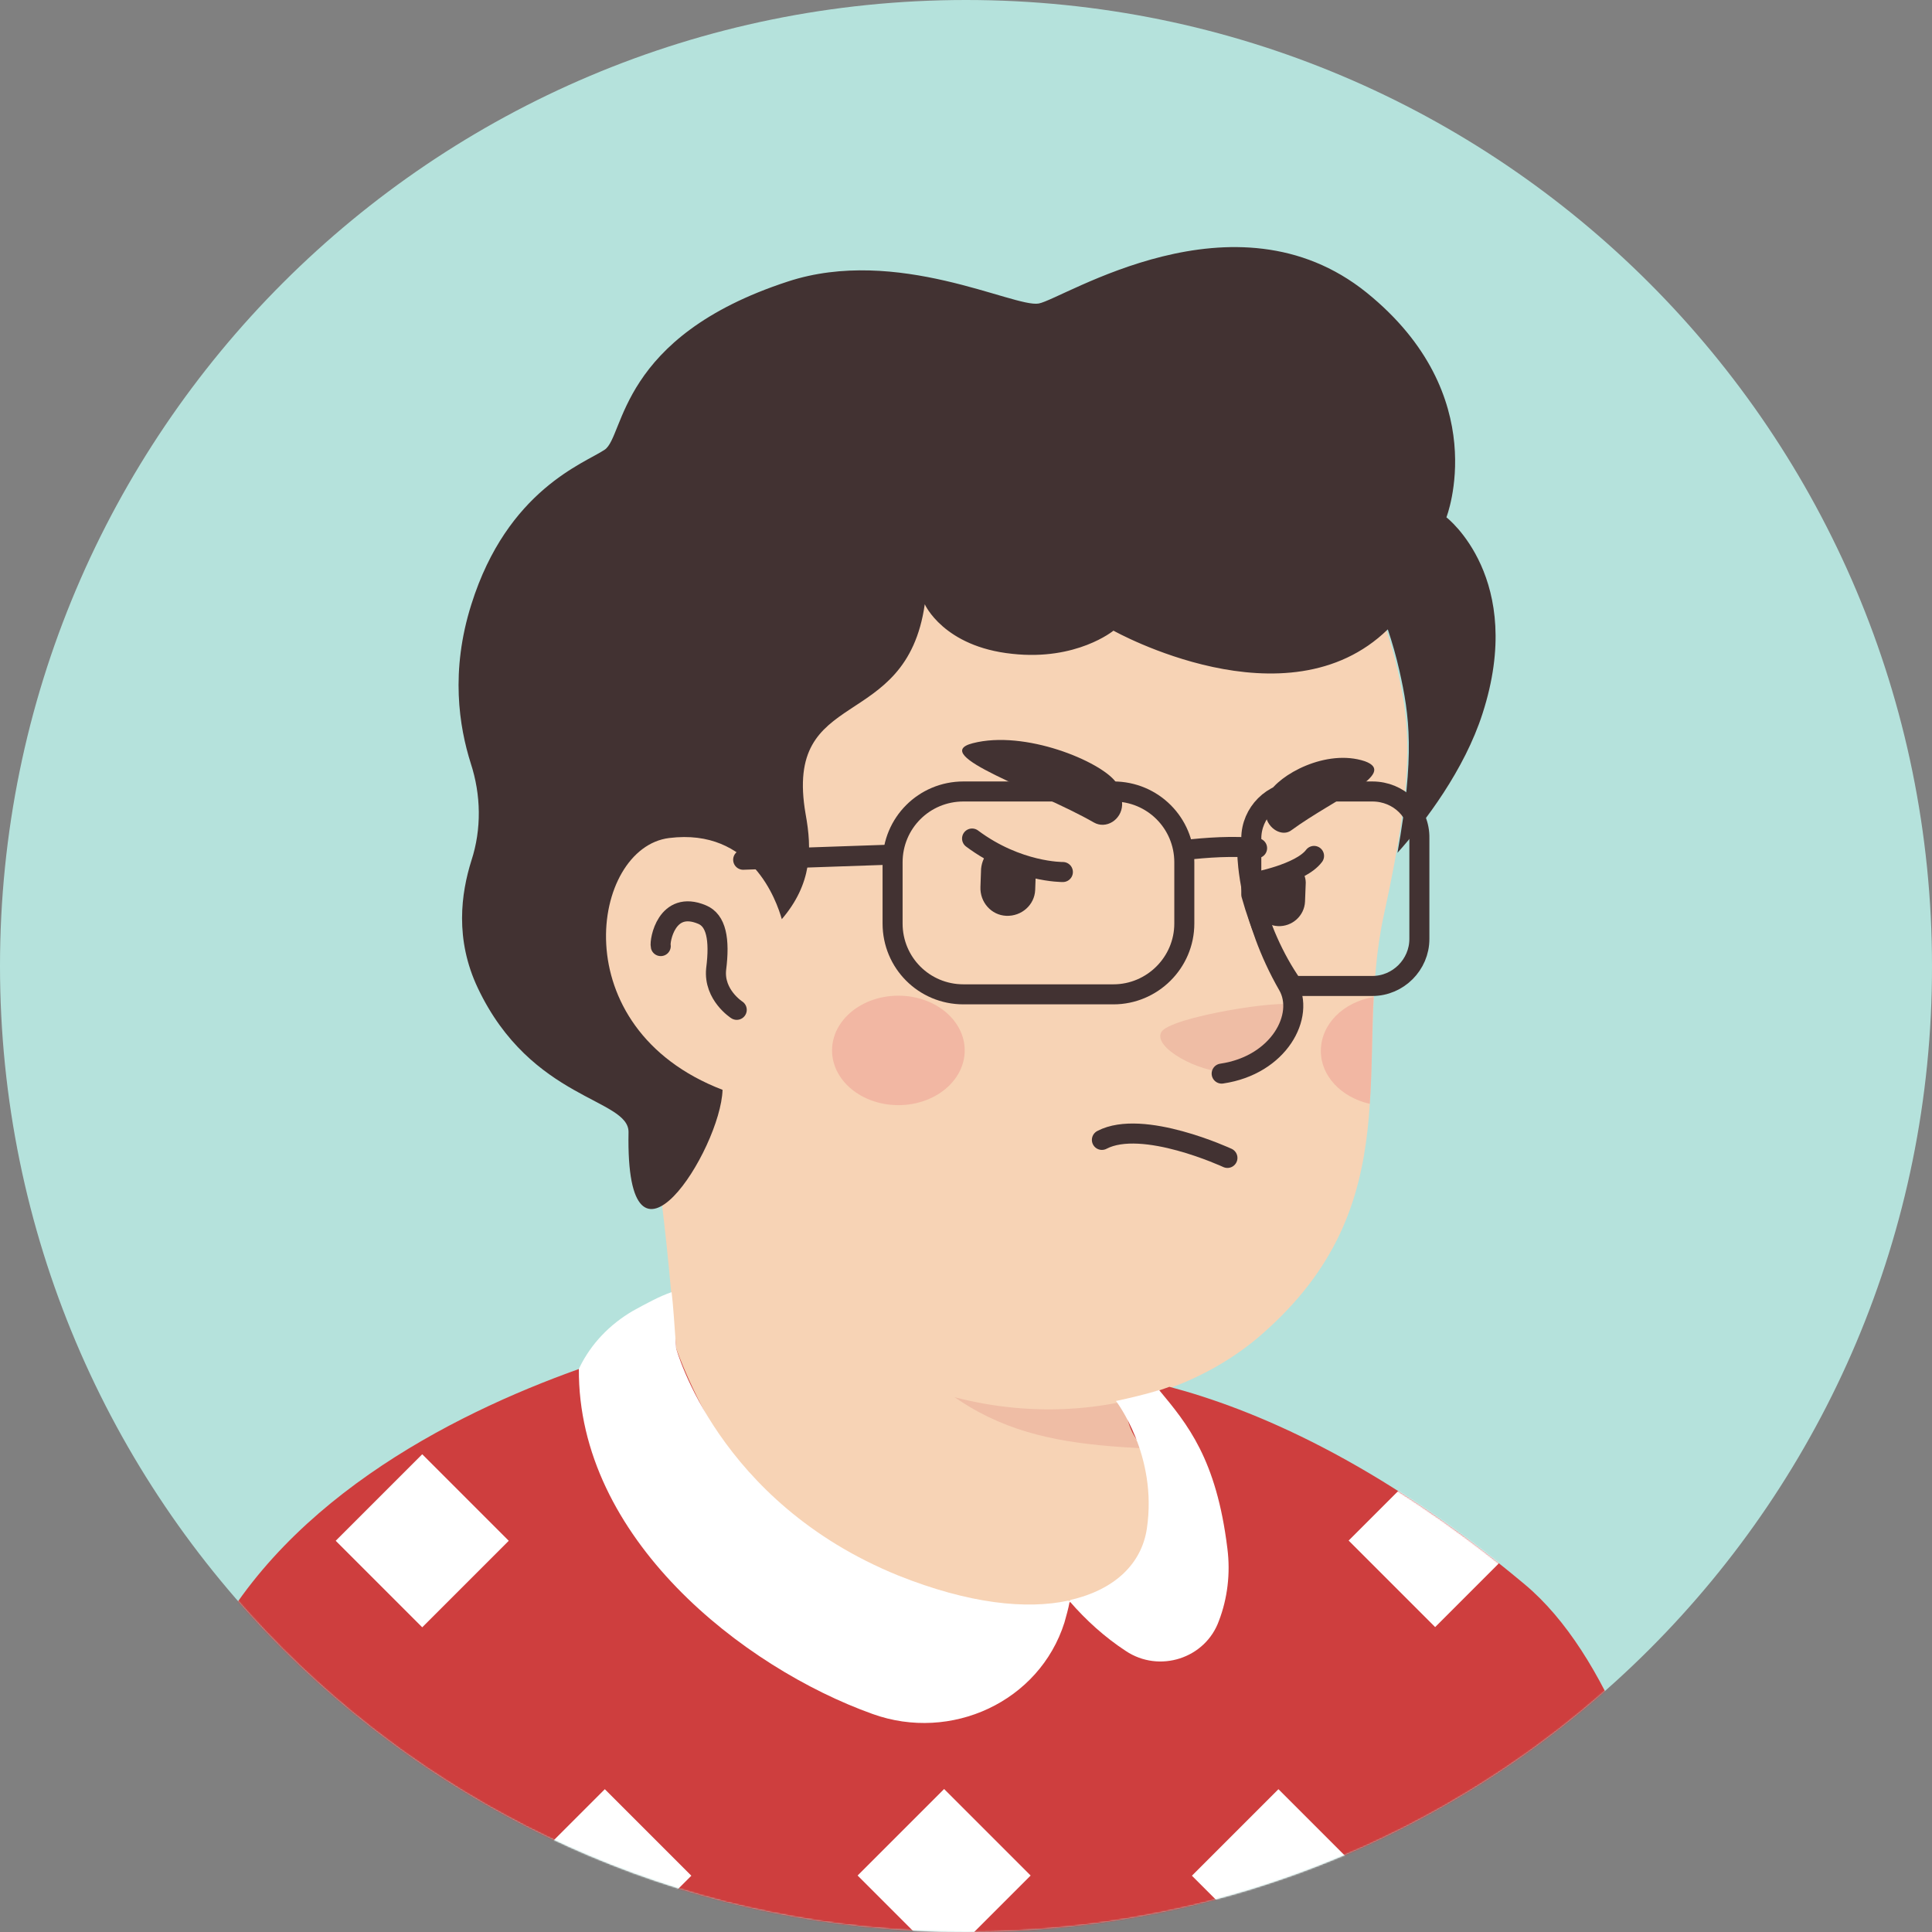<svg width="1300" height="1300" viewBox="0 0 1300 1300" fill="none" xmlns="http://www.w3.org/2000/svg">
<rect x="0" y="0" width="1300" height="1300" fill="#808080" stroke="none"/>
<path d="M650 1300C290.71 1300 0 1008.86 0 650C0 290.71 291.141 0 650 0C1009.29 0 1300 291.141 1300 650C1300.43 1009.29 1009.29 1300 650 1300Z" fill="#B5E2DC"/>
<mask id="mask0_32_1472" style="mask-type:alpha" maskUnits="userSpaceOnUse" x="0" y="0" width="1301" height="1300">
<path d="M650 1300C290.71 1300 0 1008.86 0 650C0 290.71 291.141 0 650 0C1009.29 0 1300 291.141 1300 650C1300.43 1009.29 1009.29 1300 650 1300Z" fill="#F7C0B5"/>
</mask>
<g mask="url(#mask0_32_1472)">
<path d="M1014 1197.33C1010.97 1199.5 1007.5 1201.66 1004.47 1203.83C1001 1206 997.967 1208.16 994.5 1209.9C991.467 1211.63 988.867 1213.36 985.833 1215.1C985.4 1215.53 984.967 1215.53 984.534 1215.96C974.567 1222.03 964.167 1227.66 953.767 1232.86C950.734 1234.6 947.267 1236.33 944.234 1237.63C944.234 1237.63 943.8 1238.06 943.367 1238.06C939.9 1239.8 936.434 1241.53 932.967 1243.26C926.034 1246.73 918.667 1249.76 911.734 1252.8C908.267 1254.53 904.367 1255.83 900.9 1257.13C897.434 1258.43 893.534 1260.16 890.067 1261.46C886.6 1262.76 882.7 1264.5 879.234 1265.8C879.234 1265.8 879.234 1265.8 878.8 1265.8C875.334 1267.1 871.434 1268.4 867.967 1269.7C860.167 1272.3 851.934 1274.9 844.134 1277.5C841.534 1278.36 838.5 1279.23 835.9 1280.1C827.667 1282.7 819.434 1284.86 811.2 1286.6C808.167 1287.46 805.134 1287.9 801.667 1288.76C793.867 1290.5 785.634 1292.23 777.834 1293.96C776.1 1294.4 774.8 1294.4 773.067 1294.83C770.467 1295.26 767.434 1295.7 764.834 1296.13C760.934 1296.56 757.467 1297.43 753.567 1297.86C751.834 1298.3 750.1 1298.3 748.367 1298.73C746.2 1299.16 743.6 1299.6 741 1299.6C734.067 1300.46 726.7 1301.33 719.767 1302.2C717.6 1302.63 715 1302.63 712.834 1303.06H712.4C709.367 1303.5 706.334 1303.5 703.3 1303.93C700.267 1304.36 697.234 1304.36 694.2 1304.36C692.467 1304.36 690.3 1304.8 688.567 1304.8C685.1 1304.8 682.067 1305.23 679.034 1305.23C674.7 1305.23 670.8 1305.66 666.467 1305.66C662.134 1305.66 658.234 1305.66 653.9 1305.66C650.867 1305.66 647.834 1305.66 644.8 1305.66C462.367 1303.06 297.7 1225.5 180.7 1102.43C180.7 1102.43 180.7 1102 180.267 1102C193.7 1075.56 243.534 1027.9 295.534 988.464C361.4 938.631 454.567 907.865 454.567 907.865C454.567 907.865 515.667 897.898 742.3 945.131C915.2 981.531 988.867 1129.3 1014 1197.33Z" fill="#F7D3B5"/>
<path d="M790.401 1065.16C781.301 1109.8 722.368 1136.23 623.134 1096.36C501.368 1046.96 454.568 907.865 454.568 907.865C448.068 808.198 432.901 722.831 432.901 722.831C573.734 710.698 740.134 875.365 740.134 875.365L759.201 956.831C760.934 963.764 764.401 969.831 769.601 974.165C778.701 989.764 796.468 1036.56 790.401 1065.16Z" fill="#F7D3B5"/>
<path d="M769.6 974.598C686.834 970.265 625.734 958.131 560.3 840.698C615.767 889.665 681.2 908.298 750.1 916.965L759.2 956.831C760.934 964.198 764.4 970.265 769.6 974.598Z" fill="#EFBDA5"/>
<path d="M940.767 452.431C948.567 488.831 952.467 518.298 931.234 615.365C910 712.431 950.734 809.498 848.467 898.331C779.567 958.131 659.1 969.398 562.9 903.965C530.4 881.865 500.5 851.098 476.234 810.798C457.167 779.165 435.067 749.265 410.367 721.965C376.134 684.698 334.967 609.731 355.334 477.131C388.267 261.331 601.9 236.631 728 260.465C854.1 284.298 919.534 356.231 940.767 452.431Z" fill="#F7D3B5"/>
<path d="M526.066 621.865C526.066 621.865 512.633 556.865 449.366 564.665C394.766 571.598 375.7 702.465 499.633 738.865" fill="#F7D3B5"/>
<path d="M495.734 679.498C495.734 679.498 480.134 669.531 481.867 652.198C484.467 631.831 481.867 619.265 472.334 615.365C448.5 605.398 443.734 633.131 444.6 636.598" stroke="#423232" stroke-width="13.479" stroke-miterlimit="10" stroke-linecap="round" stroke-linejoin="round"/>
<path d="M826.366 721.531C826.366 721.531 842.833 722.398 858.433 703.765C867.1 693.365 874.466 680.365 869.7 676.465C864.933 672.131 786.5 684.265 781.3 694.665C776.1 705.065 806.433 721.531 826.366 721.531Z" fill="#EFBDA5"/>
<path d="M839.367 575.931C839.367 575.931 840.234 617.098 866.667 663.031C878.367 683.398 860.6 716.765 822.034 722.398" stroke="#423232" stroke-width="13.479" stroke-miterlimit="10" stroke-linecap="round" stroke-linejoin="round"/>
<path opacity="0.42" d="M604.499 743.631C629.149 743.631 649.132 727.14 649.132 706.798C649.132 686.455 629.149 669.965 604.499 669.965C579.849 669.965 559.866 686.455 559.866 706.798C559.866 727.14 579.849 743.631 604.499 743.631Z" fill="#ED938A"/>
<path opacity="0.42" d="M924.3 670.831C923 695.098 923.433 718.931 921.7 742.765C902.633 738.431 888.767 724.131 888.767 707.231C888.767 689.031 903.933 674.298 924.3 670.831Z" fill="#ED938A"/>
<path d="M1158.24 1465.29H62.776C62.776 1465.29 69.276 1264.23 135.143 1120.79C184.976 1012.46 302.41 952.226 389.943 921.026C414.643 912.359 437.176 905.859 454.51 901.093C454.51 903.259 454.943 904.993 454.943 907.159C454.943 907.159 501.743 1046.26 623.51 1095.66C722.743 1135.96 781.676 1109.09 790.776 1064.46C796.41 1035.86 778.643 989.059 769.543 973.893C764.343 969.559 760.876 963.059 759.143 956.559L755.676 942.259C763.91 940.526 771.71 938.359 779.51 935.759C782.11 934.893 784.276 934.026 786.876 933.159C842.776 947.893 926.843 982.993 1026.08 1066.19C1138.31 1160.23 1158.24 1465.29 1158.24 1465.29Z" fill="#CE3E3E"/>
<mask id="mask1_32_1472" style="mask-type:alpha" maskUnits="userSpaceOnUse" x="62" y="901" width="1097" height="565">
<path d="M1158.24 1465.29H62.776C62.776 1465.29 69.276 1264.23 135.143 1120.79C184.976 1012.46 302.41 952.226 389.943 921.026C414.643 912.36 437.176 905.86 454.51 901.093C454.51 903.26 454.943 904.993 454.943 907.16C454.943 907.16 501.743 1046.26 623.51 1095.66C722.743 1135.96 781.676 1109.09 790.776 1064.46C796.41 1035.86 778.643 989.06 769.543 973.893C764.343 969.56 760.876 963.06 759.143 956.56L755.676 942.26C763.91 940.526 771.71 938.36 779.51 935.76C782.11 934.893 784.276 934.026 786.876 933.16C842.776 947.893 926.843 982.993 1026.08 1066.19C1138.31 1160.23 1158.24 1465.29 1158.24 1465.29Z" fill="#CE3E3E"/>
</mask>
<g mask="url(#mask1_32_1472)">
<path d="M512.422 978.397L454.204 1036.61L512.422 1094.83L570.64 1036.61L512.422 978.397Z" fill="white"/>
<path d="M740.424 978.569L682.206 1036.79L740.424 1095L798.642 1036.79L740.424 978.569Z" fill="white"/>
<path d="M284.113 978.531L225.895 1036.75L284.113 1094.97L342.331 1036.75L284.113 978.531Z" fill="white"/>
<path d="M965.684 978.396L907.466 1036.61L965.684 1094.83L1023.9 1036.61L965.684 978.396Z" fill="white"/>
<path d="M406.969 1203.91L348.751 1262.13L406.969 1320.35L465.187 1262.13L406.969 1203.91Z" fill="white"/>
<path d="M635.278 1203.78L577.061 1262L635.278 1320.21L693.496 1262L635.278 1203.78Z" fill="white"/>
<path d="M860.231 1203.91L802.013 1262.13L860.231 1320.35L918.448 1262.13L860.231 1203.91Z" fill="white"/>
</g>
<path d="M719.709 1077.89C719.709 1077.89 689.809 1100.43 696.309 1121.66C702.376 1142.89 760.442 1139.43 771.709 1121.66C782.542 1103.89 734.009 1073.99 719.709 1077.89Z" fill="#CE3E3E"/>
<path d="M719.276 1077.46C719.71 1077.89 719.71 1077.89 720.143 1078.33C720.143 1077.89 720.143 1077.46 720.143 1077.46C719.71 1077.03 719.276 1077.03 719.276 1077.46Z" fill="white"/>
<path d="M604.444 1060.13C482.677 1010.73 454.944 907.159 454.944 907.159C454.944 904.993 454.51 903.259 454.51 901.093C454.077 894.593 452.777 875.959 451.91 869.459C444.11 872.059 434.577 877.259 425.91 882.026C410.31 891.126 397.744 904.126 389.944 920.159C389.944 920.593 389.51 920.593 389.51 921.026C388.644 1034.99 500.01 1122.09 587.11 1153.29C639.977 1172.36 699.344 1145.06 716.244 1091.76C717.544 1086.99 718.844 1082.66 719.71 1077.89C719.277 1077.46 719.277 1077.46 718.844 1077.03C690.677 1083.09 652.11 1079.19 604.444 1060.13Z" fill="white"/>
<path d="M825.876 1041.93C818.509 981.693 799.009 958.293 779.942 935.326C772.142 937.926 759.142 940.959 750.909 942.693C750.909 942.693 779.076 979.093 771.709 1028.49C768.242 1051.89 750.476 1069.66 720.142 1076.59C720.142 1077.03 720.142 1077.03 719.709 1077.46C730.976 1090.46 743.542 1101.73 757.409 1110.83C779.942 1125.99 811.142 1116.03 820.242 1090.46C825.876 1075.73 828.042 1058.83 825.876 1041.93Z" fill="white"/>
<path d="M277.277 1465.29L257.777 1304.96" stroke="#544D4D" stroke-width="13.479" stroke-miterlimit="10" stroke-linecap="round" stroke-linejoin="round"/>
<path d="M1033.88 1249.93C1033.88 1249.93 1020.88 1281.56 1024.78 1313.19C1028.68 1344.83 1039.94 1391.19 1023.91 1465.29" stroke="#544D4D" stroke-width="13.479" stroke-miterlimit="10" stroke-linecap="round" stroke-linejoin="round"/>
<path d="M715.185 586.763C715.185 586.763 684.851 587.197 654.084 564.23" stroke="#423232" stroke-width="13.479" stroke-miterlimit="10" stroke-linecap="round" stroke-linejoin="round"/>
<path d="M843.884 593.697C843.884 593.697 875.084 588.063 884.184 575.93" stroke="#423232" stroke-width="13.479" stroke-miterlimit="10" stroke-linecap="round" stroke-linejoin="round"/>
<path d="M735.985 553.397C744.219 558.163 754.619 551.663 755.052 541.697C755.052 536.497 754.185 530.863 750.719 526.097C740.319 512.23 689.619 490.997 654.519 500.097C624.185 507.897 698.285 531.73 735.985 553.397Z" fill="#423232"/>
<path d="M869.02 558.597C862.953 563.363 852.987 557.73 851.687 548.63C850.82 543.863 851.253 538.663 853.42 534.33C860.353 521.33 892.42 503.563 918.42 512.23C940.953 520.463 898.053 537.363 869.02 558.597Z" fill="#423232"/>
<path d="M666.218 572.03C662.751 575.063 660.585 579.83 660.151 584.596L659.718 596.73C659.285 607.13 667.085 615.796 677.051 616.23C687.451 616.663 696.118 608.863 696.551 598.896L696.985 586.763C696.985 586.33 696.985 585.896 696.985 585.463C685.718 584.596 675.751 579.83 666.218 572.03Z" fill="#423232"/>
<path d="M843.885 592.83C843.885 593.263 843.885 593.263 843.885 593.697L843.452 604.963C843.019 614.497 850.386 622.73 859.919 623.163C869.452 623.597 877.686 616.23 878.119 606.697L878.552 595.43C878.986 591.097 877.252 587.197 875.086 584.163C865.552 589.797 855.152 591.097 843.885 592.83Z" fill="#423232"/>
<path d="M825.911 779.139C825.911 779.139 768.852 752.631 741.445 767.008" stroke="#423232" stroke-width="13.479" stroke-miterlimit="10" stroke-linecap="round" stroke-linejoin="round"/>
<path d="M997.527 480.254C985.393 517.954 958.96 553.054 940.327 573.854C952.027 507.987 948.56 481.987 941.627 451.221C939.46 441.687 936.86 432.587 933.827 423.487C865.793 489.787 749.227 424.354 749.227 424.354C749.227 424.354 724.527 444.721 681.193 439.954C634.827 435.187 622.26 406.587 622.26 406.587C609.693 494.121 526.927 460.754 542.093 547.854C546.427 571.687 546.427 594.654 526.06 618.487C522.593 606.354 505.693 556.954 450.227 563.887C397.793 570.387 377.86 691.721 486.193 733.321C484.893 773.621 420.76 874.587 422.927 761.921C423.36 738.954 357.493 740.687 321.527 664.854C305.927 631.921 310.26 601.154 317.193 579.054C324.127 557.821 323.693 534.854 316.76 513.621C308.96 488.921 302.893 451.654 317.193 406.587C341.46 329.454 393.46 311.687 406.893 302.587C420.327 293.487 415.993 226.754 529.96 189.487C603.627 165.221 682.493 207.254 698.96 204.221C715.427 201.187 830.693 125.354 919.527 196.854C1005.33 266.187 973.26 348.087 973.26 348.087C973.26 348.087 1026.99 389.254 997.527 480.254Z" fill="#423232"/>
<path d="M749.234 669.067H648.267C621.834 669.067 600.601 647.833 600.601 621.4V580.233C600.601 553.8 621.834 532.567 648.267 532.567H749.234C775.667 532.567 796.901 553.8 796.901 580.233V621.4C796.901 647.833 775.234 669.067 749.234 669.067Z" stroke="#423232" stroke-width="13.479" stroke-miterlimit="10" stroke-linecap="round" stroke-linejoin="round"/>
<path d="M923.433 532.567H873.6C856.267 532.567 841.967 546.867 841.967 564.2V601.9C848.033 623.567 856.7 644.367 869.7 663C871 663 872.3 663.434 873.6 663.434H923.433C940.767 663.434 955.067 649.133 955.067 631.8V564.2C955.5 546.433 941.2 532.567 923.433 532.567Z" stroke="#423232" stroke-width="13.479" stroke-miterlimit="10" stroke-linecap="round" stroke-linejoin="round"/>
<path d="M796.9 572C811.633 570.267 830.266 568.967 845.866 570.7" stroke="#423232" stroke-width="13.479" stroke-miterlimit="10" stroke-linecap="round" stroke-linejoin="round"/>
<path d="M600.599 575.034L500.066 578.5" stroke="#423232" stroke-width="13.479" stroke-miterlimit="10" stroke-linecap="round" stroke-linejoin="round"/>
</g>
</svg>
